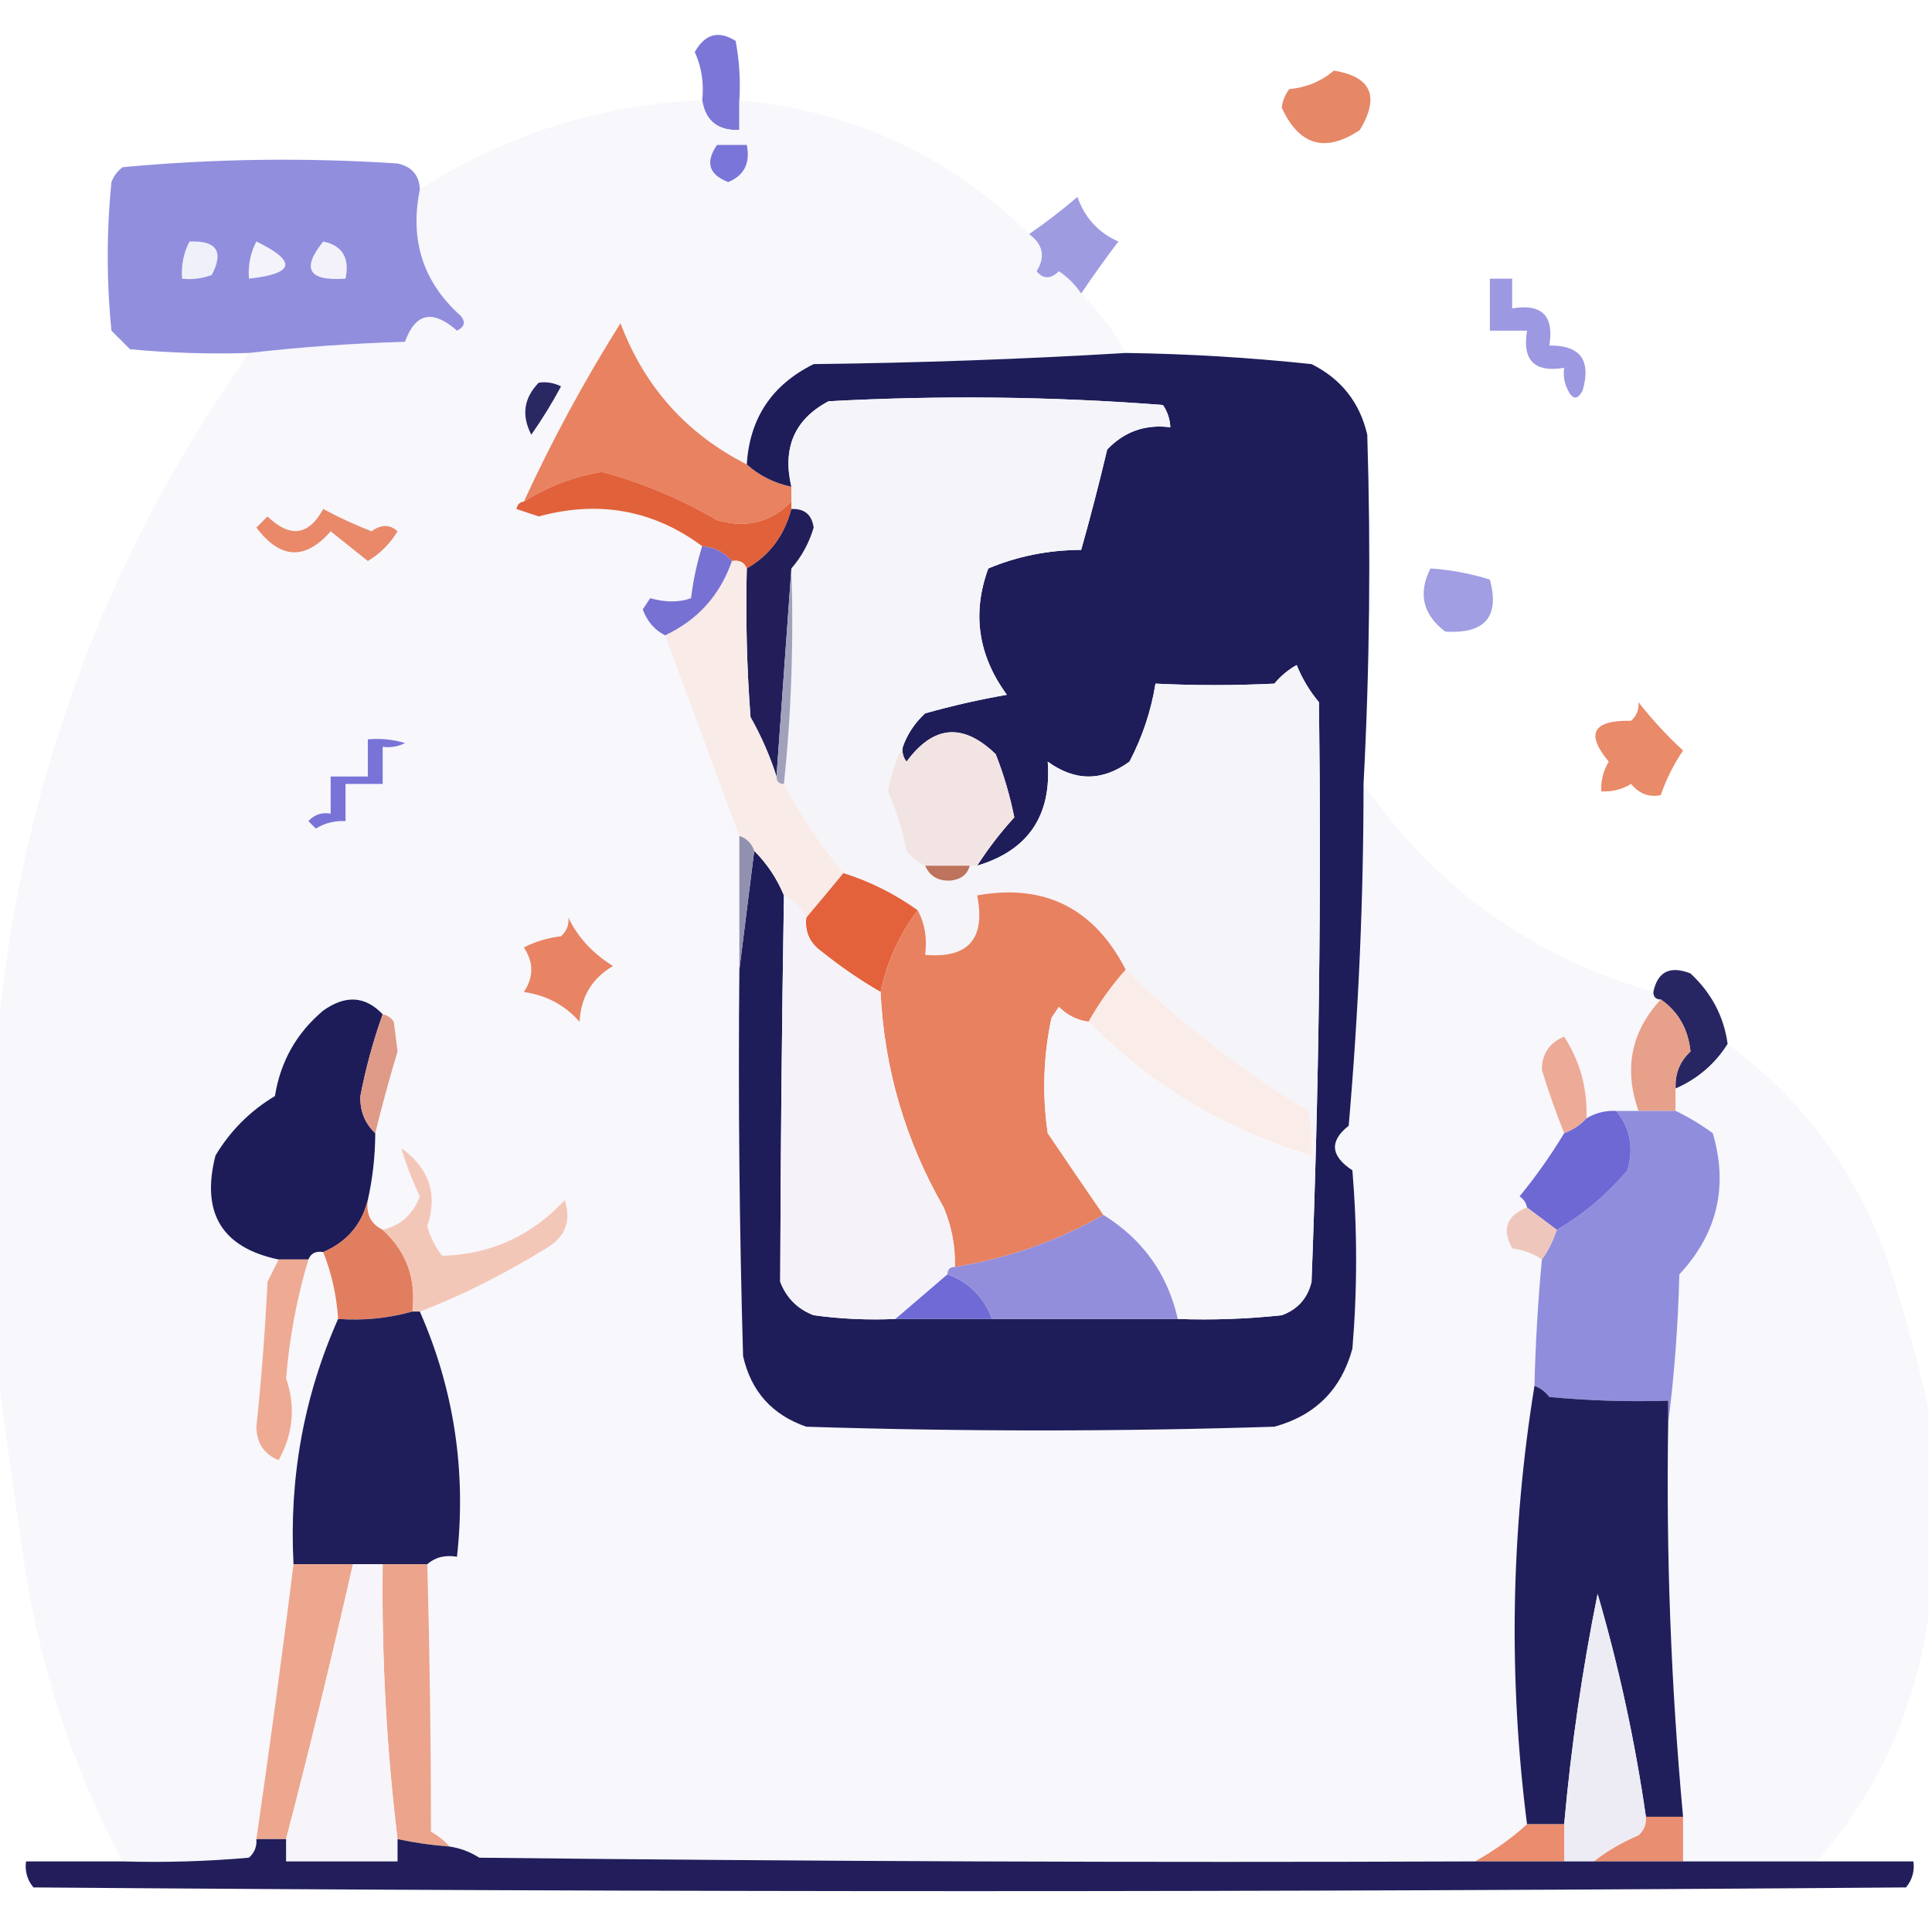 <?xml version="1.0" encoding="UTF-8"?>
<!DOCTYPE svg PUBLIC "-//W3C//DTD SVG 1.1//EN" "http://www.w3.org/Graphics/SVG/1.1/DTD/svg11.dtd">
<svg xmlns="http://www.w3.org/2000/svg" version="1.1" width="260px" height="260px" style="shape-rendering:geometricPrecision; text-rendering:geometricPrecision; image-rendering:optimizeQuality; fill-rule:evenodd; clip-rule:evenodd" xmlns:xlink="http://www.w3.org/1999/xlink">
<g><path style="opacity:0.906" fill="#6e69d3" d="M 99.5,13.5 C 99.5,14.833 99.5,16.167 99.5,17.5C 96.6,17.592 94.933,16.259 94.5,13.5C 94.756,11.207 94.423,9.041 93.5,7C 94.862,4.561 96.695,4.061 99,5.5C 99.497,8.146 99.664,10.813 99.5,13.5 Z"/></g>
<g><path style="opacity:0.943" fill="#e5805e" d="M 179.5,9.5 C 184.549,10.311 185.715,12.978 183,17.5C 178.347,20.602 174.847,19.602 172.5,14.5C 172.608,13.558 172.941,12.725 173.5,12C 175.852,11.76 177.852,10.927 179.5,9.5 Z"/></g>
<g><path style="opacity:0.996" fill="#f7f7fc" d="M 94.5,13.5 C 94.933,16.259 96.6,17.592 99.5,17.5C 99.5,16.167 99.5,14.833 99.5,13.5C 114.677,14.924 127.677,20.924 138.5,31.5C 140.379,32.905 140.712,34.572 139.5,36.5C 140.391,37.59 141.391,37.59 142.5,36.5C 143.735,37.34 144.735,38.34 145.5,39.5C 147.885,41.884 149.885,44.55 151.5,47.5C 137.673,48.331 123.673,48.831 109.5,49C 103.877,51.783 100.877,56.283 100.5,62.5C 92.405,58.402 86.738,52.068 83.5,43.5C 78.633,51.235 74.3,59.235 70.5,67.5C 69.957,67.56 69.624,67.893 69.5,68.5C 70.5,68.833 71.5,69.167 72.5,69.5C 80.593,67.301 87.927,68.634 94.5,73.5C 93.79,75.746 93.29,78.08 93,80.5C 91.381,81.083 89.548,81.083 87.5,80.5C 87.167,81 86.833,81.5 86.5,82C 87.071,83.599 88.071,84.766 89.5,85.5C 92.837,94.512 96.17,103.512 99.5,112.5C 99.5,118.5 99.5,124.5 99.5,130.5C 99.333,147.837 99.5,165.17 100,182.5C 101.068,187.235 103.901,190.402 108.5,192C 129.5,192.667 150.5,192.667 171.5,192C 177,190.5 180.5,187 182,181.5C 182.667,173.5 182.667,165.5 182,157.5C 179.051,155.557 178.884,153.557 181.5,151.5C 182.832,136.196 183.499,120.862 183.5,105.5C 193.097,119.41 206.097,128.743 222.5,133.5C 222.5,134.167 222.833,134.5 223.5,134.5C 219.503,138.833 218.503,143.833 220.5,149.5C 219.5,149.5 218.5,149.5 217.5,149.5C 216.041,149.433 214.708,149.766 213.5,150.5C 213.652,146.532 212.652,142.865 210.5,139.5C 208.495,140.337 207.495,141.837 207.5,144C 208.417,146.972 209.417,149.806 210.5,152.5C 208.72,155.454 206.72,158.287 204.5,161C 205.056,161.383 205.389,161.883 205.5,162.5C 202.758,163.558 202.091,165.391 203.5,168C 205.058,168.21 206.391,168.71 207.5,169.5C 206.968,175.152 206.635,180.819 206.5,186.5C 203.319,206.138 202.986,225.805 205.5,245.5C 203.42,247.387 201.086,249.054 198.5,250.5C 153.832,250.667 109.165,250.5 64.5,250C 63.255,249.209 61.922,248.709 60.5,248.5C 59.828,247.733 58.995,247.066 58,246.5C 57.995,234.327 57.828,222.327 57.5,210.5C 58.568,209.566 59.901,209.232 61.5,209.5C 62.769,197.971 61.102,186.971 56.5,176.5C 61.936,174.45 67.603,171.617 73.5,168C 76.087,166.475 76.92,164.308 76,161.5C 71.538,166.315 66.038,168.815 59.5,169C 58.57,167.806 57.903,166.473 57.5,165C 58.945,160.73 57.778,157.23 54,154.5C 54.607,156.582 55.44,158.749 56.5,161C 55.57,163.435 53.903,164.935 51.5,165.5C 49.896,164.713 49.229,163.38 49.5,161.5C 50.159,158.545 50.492,155.545 50.5,152.5C 51.39,148.861 52.39,145.194 53.5,141.5C 53.333,140.167 53.167,138.833 53,137.5C 52.617,136.944 52.117,136.611 51.5,136.5C 49.158,134.032 46.492,133.866 43.5,136C 39.913,139.005 37.746,142.838 37,147.5C 33.667,149.5 31,152.167 29,155.5C 27.026,163.234 29.859,167.901 37.5,169.5C 37.013,170.473 36.513,171.473 36,172.5C 35.687,179.017 35.187,185.517 34.5,192C 34.545,194.22 35.545,195.72 37.5,196.5C 39.468,192.933 39.802,189.266 38.5,185.5C 38.947,180.023 39.947,174.69 41.5,169.5C 41.842,168.662 42.508,168.328 43.5,168.5C 44.634,171.37 45.3,174.37 45.5,177.5C 40.893,187.873 38.893,198.873 39.5,210.5C 37.96,222.863 36.293,235.196 34.5,247.5C 34.586,248.496 34.252,249.329 33.5,250C 27.843,250.499 22.176,250.666 16.5,250.5C 9.546,237.37 5.046,223.37 3,208.5C 1.765,200.027 0.599,191.694 -0.5,183.5C -0.5,169.5 -0.5,155.5 -0.5,141.5C 2.305,107.087 13.638,75.753 33.5,47.5C 40.421,46.703 47.421,46.203 54.5,46C 55.894,42.108 58.227,41.608 61.5,44.5C 62.521,43.998 62.688,43.332 62,42.5C 56.947,37.995 55.114,32.329 56.5,25.5C 68.056,18.093 80.723,14.093 94.5,13.5 Z"/></g>
<g><path style="opacity:1" fill="#7a75d8" d="M 96.5,19.5 C 97.833,19.5 99.167,19.5 100.5,19.5C 100.99,21.948 100.157,23.615 98,24.5C 95.389,23.5 94.889,21.833 96.5,19.5 Z"/></g>
<g><path style="opacity:0.989" fill="#918ede" d="M 56.5,25.5 C 55.114,32.329 56.947,37.995 62,42.5C 62.688,43.332 62.521,43.998 61.5,44.5C 58.227,41.608 55.894,42.108 54.5,46C 47.421,46.203 40.421,46.703 33.5,47.5C 28.156,47.666 22.823,47.499 17.5,47C 16.667,46.167 15.833,45.333 15,44.5C 14.333,37.833 14.333,31.167 15,24.5C 15.308,23.692 15.808,23.025 16.5,22.5C 28.788,21.354 41.121,21.187 53.5,22C 55.426,22.422 56.426,23.589 56.5,25.5 Z"/></g>
<g><path style="opacity:0.886" fill="#938edd" d="M 145.5,39.5 C 144.735,38.34 143.735,37.34 142.5,36.5C 141.391,37.59 140.391,37.59 139.5,36.5C 140.712,34.572 140.379,32.905 138.5,31.5C 140.64,30.032 142.806,28.365 145,26.5C 145.969,29.302 147.802,31.302 150.5,32.5C 148.71,34.877 147.043,37.21 145.5,39.5 Z"/></g>
<g><path style="opacity:1" fill="#f0f0fa" d="M 25.5,32.5 C 29.161,32.35 30.161,33.85 28.5,37C 27.207,37.49 25.873,37.657 24.5,37.5C 24.366,35.709 24.699,34.042 25.5,32.5 Z"/></g>
<g><path style="opacity:1" fill="#f4f3fb" d="M 34.5,32.5 C 40.005,35.171 39.671,36.838 33.5,37.5C 33.366,35.709 33.699,34.042 34.5,32.5 Z"/></g>
<g><path style="opacity:1" fill="#f3f2fb" d="M 43.5,32.5 C 46.084,33.048 47.084,34.715 46.5,37.5C 41.516,37.856 40.516,36.189 43.5,32.5 Z"/></g>
<g><path style="opacity:0.677" fill="#6e67d4" d="M 200.5,37.5 C 201.5,37.5 202.5,37.5 203.5,37.5C 203.5,38.833 203.5,40.167 203.5,41.5C 207.5,40.833 209.167,42.5 208.5,46.5C 212.648,46.453 214.148,48.453 213,52.5C 212.333,53.833 211.667,53.833 211,52.5C 210.517,51.552 210.351,50.552 210.5,49.5C 206.5,50.167 204.833,48.5 205.5,44.5C 203.833,44.5 202.167,44.5 200.5,44.5C 200.5,42.167 200.5,39.833 200.5,37.5 Z"/></g>
<g><path style="opacity:1" fill="#e88260" d="M 100.5,62.5 C 102.181,64.007 104.181,65.007 106.5,65.5C 106.5,66.167 106.5,66.833 106.5,67.5C 103.754,70.305 100.421,71.139 96.5,70C 91.591,67.126 86.424,64.96 81,63.5C 77.228,64.137 73.728,65.47 70.5,67.5C 74.3,59.235 78.633,51.235 83.5,43.5C 86.738,52.068 92.405,58.402 100.5,62.5 Z"/></g>
<g><path style="opacity:0.992" fill="#1d1c59" d="M 151.5,47.5 C 159.853,47.617 168.187,48.117 176.5,49C 180.49,50.99 182.99,54.157 184,58.5C 184.489,74.173 184.322,89.839 183.5,105.5C 183.499,120.862 182.832,136.196 181.5,151.5C 178.884,153.557 179.051,155.557 182,157.5C 182.667,165.5 182.667,173.5 182,181.5C 180.5,187 177,190.5 171.5,192C 150.5,192.667 129.5,192.667 108.5,192C 103.901,190.402 101.068,187.235 100,182.5C 99.5,165.17 99.333,147.837 99.5,130.5C 100.167,125.167 100.833,119.833 101.5,114.5C 103.226,116.228 104.559,118.228 105.5,120.5C 105.215,137.84 105.048,155.173 105,172.5C 105.833,174.667 107.333,176.167 109.5,177C 113.152,177.499 116.818,177.665 120.5,177.5C 124.833,177.5 129.167,177.5 133.5,177.5C 141.833,177.5 150.167,177.5 158.5,177.5C 163.179,177.666 167.845,177.499 172.5,177C 174.644,176.208 175.977,174.708 176.5,172.5C 177.498,146.672 177.831,120.672 177.5,94.5C 177.666,90.154 177.499,85.821 177,81.5C 176.721,84.457 175.887,87.123 174.5,89.5C 173.373,90.122 172.373,90.955 171.5,92C 166.149,92.263 160.816,92.263 155.5,92C 154.913,95.666 153.746,99.166 152,102.5C 148.333,105.167 144.667,105.167 141,102.5C 141.536,109.78 138.37,114.446 131.5,116.5C 132.996,114.174 134.663,112.008 136.5,110C 135.917,107.082 135.084,104.249 134,101.5C 129.615,97.244 125.615,97.577 122,102.5C 121.536,101.906 121.369,101.239 121.5,100.5C 122.117,98.771 123.117,97.271 124.5,96C 128.099,94.986 131.765,94.153 135.5,93.5C 131.624,88.202 130.791,82.535 133,76.5C 136.94,74.85 141.107,74.017 145.5,74C 146.758,69.535 147.925,65.035 149,60.5C 151.305,58.069 154.138,57.069 157.5,57.5C 160.655,57.984 162.988,59.651 164.5,62.5C 167.524,61.774 170.357,62.44 173,64.5C 174.227,69.524 175.56,74.524 177,79.5C 177.667,72.167 177.667,64.833 177,57.5C 176.097,56.299 174.931,55.465 173.5,55C 167.843,54.501 162.176,54.334 156.5,54.5C 141.574,53.351 126.574,53.184 111.5,54C 106.937,56.425 105.271,60.258 106.5,65.5C 104.181,65.007 102.181,64.007 100.5,62.5C 100.877,56.283 103.877,51.783 109.5,49C 123.673,48.831 137.673,48.331 151.5,47.5 Z M 156.5,54.5 C 162.176,54.334 167.843,54.501 173.5,55C 174.931,55.465 176.097,56.299 177,57.5C 177.667,64.833 177.667,72.167 177,79.5C 175.56,74.524 174.227,69.524 173,64.5C 170.357,62.44 167.524,61.774 164.5,62.5C 162.988,59.651 160.655,57.984 157.5,57.5C 157.443,56.391 157.11,55.391 156.5,54.5 Z M 177.5,94.5 C 176.263,93.035 175.263,91.368 174.5,89.5C 175.887,87.123 176.721,84.457 177,81.5C 177.499,85.821 177.666,90.154 177.5,94.5 Z"/></g>
<g><path style="opacity:1" fill="#2a2862" d="M 72.5,51.5 C 73.552,51.35 74.552,51.517 75.5,52C 74.292,54.25 72.959,56.417 71.5,58.5C 70.154,55.9 70.488,53.567 72.5,51.5 Z"/></g>
<g><path style="opacity:0.999" fill="#f5f4f9" d="M 156.5,54.5 C 157.11,55.391 157.443,56.391 157.5,57.5C 154.138,57.069 151.305,58.069 149,60.5C 147.925,65.035 146.758,69.535 145.5,74C 141.107,74.017 136.94,74.85 133,76.5C 130.791,82.535 131.624,88.202 135.5,93.5C 131.765,94.153 128.099,94.986 124.5,96C 123.117,97.271 122.117,98.771 121.5,100.5C 120.545,102.283 119.878,104.283 119.5,106.5C 120.617,109.07 121.45,111.737 122,114.5C 122.708,115.381 123.542,116.047 124.5,116.5C 125.134,117.947 126.301,118.613 128,118.5C 129.376,118.316 130.209,117.649 130.5,116.5C 130.833,116.5 131.167,116.5 131.5,116.5C 138.37,114.446 141.536,109.78 141,102.5C 144.667,105.167 148.333,105.167 152,102.5C 153.746,99.166 154.913,95.666 155.5,92C 160.816,92.263 166.149,92.263 171.5,92C 172.373,90.955 173.373,90.122 174.5,89.5C 175.263,91.368 176.263,93.035 177.5,94.5C 177.831,120.672 177.498,146.672 176.5,172.5C 176.5,166.833 176.5,161.167 176.5,155.5C 176.662,153.473 176.495,151.473 176,149.5C 167.1,144.098 158.933,137.765 151.5,130.5C 147.234,122.21 140.568,118.877 131.5,120.5C 132.663,126.334 130.329,129 124.5,128.5C 124.795,126.265 124.461,124.265 123.5,122.5C 120.408,120.287 117.074,118.621 113.5,117.5C 110.441,113.772 107.774,109.772 105.5,105.5C 106.494,96.014 106.827,86.348 106.5,76.5C 107.876,74.918 108.876,73.085 109.5,71C 109.252,69.251 108.252,68.418 106.5,68.5C 106.5,68.167 106.5,67.833 106.5,67.5C 106.5,66.833 106.5,66.167 106.5,65.5C 105.271,60.258 106.937,56.425 111.5,54C 126.574,53.184 141.574,53.351 156.5,54.5 Z"/></g>
<g><path style="opacity:1" fill="#e1613b" d="M 106.5,67.5 C 106.5,67.833 106.5,68.167 106.5,68.5C 105.558,72.09 103.558,74.757 100.5,76.5C 100.158,75.662 99.492,75.328 98.5,75.5C 97.486,74.326 96.153,73.66 94.5,73.5C 87.927,68.634 80.593,67.301 72.5,69.5C 71.5,69.167 70.5,68.833 69.5,68.5C 69.624,67.893 69.957,67.56 70.5,67.5C 73.728,65.47 77.228,64.137 81,63.5C 86.424,64.96 91.591,67.126 96.5,70C 100.421,71.139 103.754,70.305 106.5,67.5 Z"/></g>
<g><path style="opacity:1" fill="#211e5a" d="M 106.5,68.5 C 108.252,68.418 109.252,69.251 109.5,71C 108.876,73.085 107.876,74.918 106.5,76.5C 105.833,85.833 105.167,95.167 104.5,104.5C 103.62,101.738 102.454,99.071 101,96.5C 100.5,89.842 100.334,83.175 100.5,76.5C 103.558,74.757 105.558,72.09 106.5,68.5 Z"/></g>
<g><path style="opacity:1" fill="#e9896a" d="M 43.5,68.5 C 45.554,69.609 47.721,70.609 50,71.5C 51.3,70.548 52.467,70.548 53.5,71.5C 52.5,73.167 51.167,74.5 49.5,75.5C 47.833,74.167 46.167,72.833 44.5,71.5C 41.067,75.428 37.733,75.262 34.5,71C 35,70.5 35.5,70 36,69.5C 39.028,72.426 41.528,72.092 43.5,68.5 Z"/></g>
<g><path style="opacity:0.847" fill="#908dde" d="M 192.5,76.5 C 195.216,76.678 197.883,77.178 200.5,78C 201.847,82.996 199.847,85.329 194.5,85C 191.474,82.702 190.808,79.869 192.5,76.5 Z"/></g>
<g><path style="opacity:1" fill="#f8ebe8" d="M 98.5,75.5 C 99.492,75.328 100.158,75.662 100.5,76.5C 100.334,83.175 100.5,89.842 101,96.5C 102.454,99.071 103.62,101.738 104.5,104.5C 104.5,105.167 104.833,105.5 105.5,105.5C 107.774,109.772 110.441,113.772 113.5,117.5C 111.823,119.54 110.156,121.54 108.5,123.5C 107.833,122.167 106.833,121.167 105.5,120.5C 104.559,118.228 103.226,116.228 101.5,114.5C 101.167,113.5 100.5,112.833 99.5,112.5C 96.17,103.512 92.837,94.512 89.5,85.5C 93.895,83.438 96.895,80.105 98.5,75.5 Z"/></g>
<g><path style="opacity:1" fill="#7871d4" d="M 94.5,73.5 C 96.153,73.66 97.486,74.326 98.5,75.5C 96.895,80.105 93.895,83.438 89.5,85.5C 88.071,84.766 87.071,83.599 86.5,82C 86.833,81.5 87.167,81 87.5,80.5C 89.548,81.083 91.381,81.083 93,80.5C 93.29,78.08 93.79,75.746 94.5,73.5 Z"/></g>
<g><path style="opacity:1" fill="#a1a1bc" d="M 106.5,76.5 C 106.827,86.348 106.494,96.014 105.5,105.5C 104.833,105.5 104.5,105.167 104.5,104.5C 105.167,95.167 105.833,85.833 106.5,76.5 Z"/></g>
<g><path style="opacity:0.938" fill="#e88360" d="M 220.5,94.5 C 222.289,96.792 224.289,98.958 226.5,101C 225.223,102.888 224.223,104.888 223.5,107C 221.953,107.333 220.62,106.833 219.5,105.5C 218.264,106.246 216.93,106.579 215.5,106.5C 215.421,105.07 215.754,103.736 216.5,102.5C 213.349,98.734 214.349,96.9 219.5,97C 220.252,96.329 220.586,95.496 220.5,94.5 Z"/></g>
<g><path style="opacity:1" fill="#7973d8" d="M 49.5,99.5 C 51.199,99.34 52.866,99.507 54.5,100C 53.552,100.483 52.552,100.649 51.5,100.5C 51.5,102.167 51.5,103.833 51.5,105.5C 49.833,105.5 48.167,105.5 46.5,105.5C 46.5,107.167 46.5,108.833 46.5,110.5C 45.069,110.421 43.736,110.754 42.5,111.5C 42.167,111.167 41.833,110.833 41.5,110.5C 42.325,109.614 43.325,109.281 44.5,109.5C 44.5,107.833 44.5,106.167 44.5,104.5C 46.167,104.5 47.833,104.5 49.5,104.5C 49.5,102.833 49.5,101.167 49.5,99.5 Z"/></g>
<g><path style="opacity:1" fill="#f2e4e2" d="M 131.5,116.5 C 131.167,116.5 130.833,116.5 130.5,116.5C 128.5,116.5 126.5,116.5 124.5,116.5C 123.542,116.047 122.708,115.381 122,114.5C 121.45,111.737 120.617,109.07 119.5,106.5C 119.878,104.283 120.545,102.283 121.5,100.5C 121.369,101.239 121.536,101.906 122,102.5C 125.615,97.577 129.615,97.244 134,101.5C 135.084,104.249 135.917,107.082 136.5,110C 134.663,112.008 132.996,114.174 131.5,116.5 Z"/></g>
<g><path style="opacity:1" fill="#bd735c" d="M 124.5,116.5 C 126.5,116.5 128.5,116.5 130.5,116.5C 130.209,117.649 129.376,118.316 128,118.5C 126.301,118.613 125.134,117.947 124.5,116.5 Z"/></g>
<g><path style="opacity:1" fill="#e3623b" d="M 113.5,117.5 C 117.074,118.621 120.408,120.287 123.5,122.5C 121.025,125.785 119.358,129.452 118.5,133.5C 115.714,131.887 113.047,130.054 110.5,128C 108.963,126.89 108.297,125.39 108.5,123.5C 110.156,121.54 111.823,119.54 113.5,117.5 Z"/></g>
<g><path style="opacity:1" fill="#e8815f" d="M 151.5,130.5 C 149.6,132.619 147.934,134.953 146.5,137.5C 144.956,137.297 143.622,136.63 142.5,135.5C 142.167,136 141.833,136.5 141.5,137C 140.408,142.126 140.241,147.293 141,152.5C 143.52,156.224 146.02,159.891 148.5,163.5C 142.281,167.018 135.614,169.351 128.5,170.5C 128.579,167.729 128.079,165.063 127,162.5C 121.83,153.493 118.997,143.826 118.5,133.5C 119.358,129.452 121.025,125.785 123.5,122.5C 124.461,124.265 124.795,126.265 124.5,128.5C 130.329,129 132.663,126.334 131.5,120.5C 140.568,118.877 147.234,122.21 151.5,130.5 Z"/></g>
<g><path style="opacity:1" fill="#f5f3f9" d="M 105.5,120.5 C 106.833,121.167 107.833,122.167 108.5,123.5C 108.297,125.39 108.963,126.89 110.5,128C 113.047,130.054 115.714,131.887 118.5,133.5C 118.997,143.826 121.83,153.493 127,162.5C 128.079,165.063 128.579,167.729 128.5,170.5C 127.833,170.5 127.5,170.833 127.5,171.5C 125.142,173.529 122.808,175.529 120.5,177.5C 116.818,177.665 113.152,177.499 109.5,177C 107.333,176.167 105.833,174.667 105,172.5C 105.048,155.173 105.215,137.84 105.5,120.5 Z"/></g>
<g><path style="opacity:1" fill="#e88363" d="M 76.5,123.5 C 77.77,126.155 79.77,128.322 82.5,130C 79.664,131.66 78.164,134.16 78,137.5C 76.022,135.261 73.522,133.928 70.5,133.5C 71.833,131.5 71.833,129.5 70.5,127.5C 72.078,126.702 73.744,126.202 75.5,126C 76.252,125.329 76.586,124.496 76.5,123.5 Z"/></g>
<g><path style="opacity:1" fill="#9190af" d="M 99.5,112.5 C 100.5,112.833 101.167,113.5 101.5,114.5C 100.833,119.833 100.167,125.167 99.5,130.5C 99.5,124.5 99.5,118.5 99.5,112.5 Z"/></g>
<g><path style="opacity:1" fill="#faece8" d="M 151.5,130.5 C 158.933,137.765 167.1,144.098 176,149.5C 176.495,151.473 176.662,153.473 176.5,155.5C 164.914,152.044 154.914,146.044 146.5,137.5C 147.934,134.953 149.6,132.619 151.5,130.5 Z"/></g>
<g><path style="opacity:0.953" fill="#1e1c5a" d="M 232.5,140.5 C 230.807,143.19 228.473,145.19 225.5,146.5C 225.383,144.516 226.05,142.85 227.5,141.5C 227.185,138.477 225.852,136.144 223.5,134.5C 222.833,134.5 222.5,134.167 222.5,133.5C 223.072,130.756 224.738,129.923 227.5,131C 230.33,133.635 231.996,136.801 232.5,140.5 Z"/></g>
<g><path style="opacity:1" fill="#1d1c59" d="M 51.5,136.5 C 50.231,140.054 49.231,143.72 48.5,147.5C 48.437,149.514 49.103,151.181 50.5,152.5C 50.492,155.545 50.159,158.545 49.5,161.5C 48.674,164.807 46.674,167.141 43.5,168.5C 42.508,168.328 41.842,168.662 41.5,169.5C 40.167,169.5 38.833,169.5 37.5,169.5C 29.859,167.901 27.026,163.234 29,155.5C 31,152.167 33.667,149.5 37,147.5C 37.746,142.838 39.913,139.005 43.5,136C 46.492,133.866 49.158,134.032 51.5,136.5 Z"/></g>
<g><path style="opacity:1" fill="#f7f6fb" d="M 146.5,137.5 C 154.914,146.044 164.914,152.044 176.5,155.5C 176.5,161.167 176.5,166.833 176.5,172.5C 175.977,174.708 174.644,176.208 172.5,177C 167.845,177.499 163.179,177.666 158.5,177.5C 157.14,171.466 153.807,166.799 148.5,163.5C 146.02,159.891 143.52,156.224 141,152.5C 140.241,147.293 140.408,142.126 141.5,137C 141.833,136.5 142.167,136 142.5,135.5C 143.622,136.63 144.956,137.297 146.5,137.5 Z"/></g>
<g><path style="opacity:1" fill="#e7a08a" d="M 223.5,134.5 C 225.852,136.144 227.185,138.477 227.5,141.5C 226.05,142.85 225.383,144.516 225.5,146.5C 225.5,147.5 225.5,148.5 225.5,149.5C 223.833,149.5 222.167,149.5 220.5,149.5C 218.503,143.833 219.503,138.833 223.5,134.5 Z"/></g>
<g><path style="opacity:1" fill="#df9a88" d="M 51.5,136.5 C 52.117,136.611 52.617,136.944 53,137.5C 53.167,138.833 53.333,140.167 53.5,141.5C 52.39,145.194 51.39,148.861 50.5,152.5C 49.103,151.181 48.437,149.514 48.5,147.5C 49.231,143.72 50.231,140.054 51.5,136.5 Z"/></g>
<g><path style="opacity:0.989" fill="#f7f7fc" d="M 232.5,140.5 C 242.558,147.917 249.724,157.584 254,169.5C 256.174,176.208 258.007,182.875 259.5,189.5C 259.5,198.833 259.5,208.167 259.5,217.5C 257.785,229.972 252.785,240.972 244.5,250.5C 238.5,250.5 232.5,250.5 226.5,250.5C 226.5,248.5 226.5,246.5 226.5,244.5C 224.874,226.88 224.207,209.213 224.5,191.5C 225.328,185.013 225.828,178.346 226,171.5C 231.105,166.018 232.605,159.685 230.5,152.5C 228.855,151.304 227.189,150.304 225.5,149.5C 225.5,148.5 225.5,147.5 225.5,146.5C 228.473,145.19 230.807,143.19 232.5,140.5 Z"/></g>
<g><path style="opacity:1" fill="#edaa96" d="M 213.5,150.5 C 212.71,151.401 211.71,152.068 210.5,152.5C 209.417,149.806 208.417,146.972 207.5,144C 207.495,141.837 208.495,140.337 210.5,139.5C 212.652,142.865 213.652,146.532 213.5,150.5 Z"/></g>
<g><path style="opacity:1" fill="#908ddd" d="M 217.5,149.5 C 218.5,149.5 219.5,149.5 220.5,149.5C 222.167,149.5 223.833,149.5 225.5,149.5C 227.189,150.304 228.855,151.304 230.5,152.5C 232.605,159.685 231.105,166.018 226,171.5C 225.828,178.346 225.328,185.013 224.5,191.5C 224.5,190.5 224.5,189.5 224.5,188.5C 219.156,188.666 213.823,188.499 208.5,188C 207.956,187.283 207.289,186.783 206.5,186.5C 206.635,180.819 206.968,175.152 207.5,169.5C 208.345,168.329 209.011,166.995 209.5,165.5C 213.067,163.443 216.234,160.777 219,157.5C 219.891,154.502 219.391,151.836 217.5,149.5 Z"/></g>
<g><path style="opacity:1" fill="#6d68d4" d="M 217.5,149.5 C 219.391,151.836 219.891,154.502 219,157.5C 216.234,160.777 213.067,163.443 209.5,165.5C 208.167,164.5 206.833,163.5 205.5,162.5C 205.389,161.883 205.056,161.383 204.5,161C 206.72,158.287 208.72,155.454 210.5,152.5C 211.71,152.068 212.71,151.401 213.5,150.5C 214.708,149.766 216.041,149.433 217.5,149.5 Z"/></g>
<g><path style="opacity:1" fill="#eec6bb" d="M 205.5,162.5 C 206.833,163.5 208.167,164.5 209.5,165.5C 209.011,166.995 208.345,168.329 207.5,169.5C 206.391,168.71 205.058,168.21 203.5,168C 202.091,165.391 202.758,163.558 205.5,162.5 Z"/></g>
<g><path style="opacity:1" fill="#e17e60" d="M 49.5,161.5 C 49.229,163.38 49.896,164.713 51.5,165.5C 54.695,168.404 56.029,172.071 55.5,176.5C 52.272,177.414 48.939,177.747 45.5,177.5C 45.3,174.37 44.634,171.37 43.5,168.5C 46.674,167.141 48.674,164.807 49.5,161.5 Z"/></g>
<g><path style="opacity:1" fill="#f3c7b8" d="M 56.5,176.5 C 56.167,176.5 55.833,176.5 55.5,176.5C 56.029,172.071 54.695,168.404 51.5,165.5C 53.903,164.935 55.57,163.435 56.5,161C 55.44,158.749 54.607,156.582 54,154.5C 57.778,157.23 58.945,160.73 57.5,165C 57.903,166.473 58.57,167.806 59.5,169C 66.038,168.815 71.538,166.315 76,161.5C 76.92,164.308 76.087,166.475 73.5,168C 67.603,171.617 61.936,174.45 56.5,176.5 Z"/></g>
<g><path style="opacity:1" fill="#938edc" d="M 148.5,163.5 C 153.807,166.799 157.14,171.466 158.5,177.5C 150.167,177.5 141.833,177.5 133.5,177.5C 132.378,174.562 130.378,172.562 127.5,171.5C 127.5,170.833 127.833,170.5 128.5,170.5C 135.614,169.351 142.281,167.018 148.5,163.5 Z"/></g>
<g><path style="opacity:1" fill="#eeaa93" d="M 37.5,169.5 C 38.833,169.5 40.167,169.5 41.5,169.5C 39.947,174.69 38.947,180.023 38.5,185.5C 39.802,189.266 39.468,192.933 37.5,196.5C 35.545,195.72 34.545,194.22 34.5,192C 35.187,185.517 35.687,179.017 36,172.5C 36.513,171.473 37.013,170.473 37.5,169.5 Z"/></g>
<g><path style="opacity:1" fill="#6f6ad5" d="M 127.5,171.5 C 130.378,172.562 132.378,174.562 133.5,177.5C 129.167,177.5 124.833,177.5 120.5,177.5C 122.808,175.529 125.142,173.529 127.5,171.5 Z"/></g>
<g><path style="opacity:1" fill="#1f1d5a" d="M 55.5,176.5 C 55.833,176.5 56.167,176.5 56.5,176.5C 61.102,186.971 62.769,197.971 61.5,209.5C 59.901,209.232 58.568,209.566 57.5,210.5C 55.5,210.5 53.5,210.5 51.5,210.5C 50.167,210.5 48.833,210.5 47.5,210.5C 44.833,210.5 42.167,210.5 39.5,210.5C 38.893,198.873 40.893,187.873 45.5,177.5C 48.939,177.747 52.272,177.414 55.5,176.5 Z"/></g>
<g><path style="opacity:1" fill="#201f5b" d="M 206.5,186.5 C 207.289,186.783 207.956,187.283 208.5,188C 213.823,188.499 219.156,188.666 224.5,188.5C 224.5,189.5 224.5,190.5 224.5,191.5C 224.207,209.213 224.874,226.88 226.5,244.5C 224.833,244.5 223.167,244.5 221.5,244.5C 220.037,234.351 217.87,224.351 215,214.5C 212.933,224.721 211.433,235.054 210.5,245.5C 208.833,245.5 207.167,245.5 205.5,245.5C 202.986,225.805 203.319,206.138 206.5,186.5 Z"/></g>
<g><path style="opacity:1" fill="#eda78f" d="M 39.5,210.5 C 42.167,210.5 44.833,210.5 47.5,210.5C 44.698,222.901 41.698,235.234 38.5,247.5C 37.167,247.5 35.833,247.5 34.5,247.5C 36.293,235.196 37.96,222.863 39.5,210.5 Z"/></g>
<g><path style="opacity:1" fill="#eca48c" d="M 51.5,210.5 C 53.5,210.5 55.5,210.5 57.5,210.5C 57.828,222.327 57.995,234.327 58,246.5C 58.995,247.066 59.828,247.733 60.5,248.5C 58.139,248.326 55.806,247.993 53.5,247.5C 52.01,235.22 51.344,222.886 51.5,210.5 Z"/></g>
<g><path style="opacity:1" fill="#f7f5f9" d="M 47.5,210.5 C 48.833,210.5 50.167,210.5 51.5,210.5C 51.344,222.886 52.01,235.22 53.5,247.5C 53.5,248.5 53.5,249.5 53.5,250.5C 48.5,250.5 43.5,250.5 38.5,250.5C 38.5,249.5 38.5,248.5 38.5,247.5C 41.698,235.234 44.698,222.901 47.5,210.5 Z"/></g>
<g><path style="opacity:1" fill="#edecf4" d="M 221.5,244.5 C 221.586,245.496 221.252,246.329 220.5,247C 218.273,247.941 216.273,249.108 214.5,250.5C 213.167,250.5 211.833,250.5 210.5,250.5C 210.5,248.833 210.5,247.167 210.5,245.5C 211.433,235.054 212.933,224.721 215,214.5C 217.87,224.351 220.037,234.351 221.5,244.5 Z"/></g>
<g><path style="opacity:1" fill="#ea8c6d" d="M 205.5,245.5 C 207.167,245.5 208.833,245.5 210.5,245.5C 210.5,247.167 210.5,248.833 210.5,250.5C 206.5,250.5 202.5,250.5 198.5,250.5C 201.086,249.054 203.42,247.387 205.5,245.5 Z"/></g>
<g><path style="opacity:1" fill="#e98e71" d="M 221.5,244.5 C 223.167,244.5 224.833,244.5 226.5,244.5C 226.5,246.5 226.5,248.5 226.5,250.5C 222.5,250.5 218.5,250.5 214.5,250.5C 216.273,249.108 218.273,247.941 220.5,247C 221.252,246.329 221.586,245.496 221.5,244.5 Z"/></g>
<g><path style="opacity:0.997" fill="#211e5b" d="M 34.5,247.5 C 35.833,247.5 37.167,247.5 38.5,247.5C 38.5,248.5 38.5,249.5 38.5,250.5C 43.5,250.5 48.5,250.5 53.5,250.5C 53.5,249.5 53.5,248.5 53.5,247.5C 55.806,247.993 58.139,248.326 60.5,248.5C 61.922,248.709 63.255,249.209 64.5,250C 109.165,250.5 153.832,250.667 198.5,250.5C 202.5,250.5 206.5,250.5 210.5,250.5C 211.833,250.5 213.167,250.5 214.5,250.5C 218.5,250.5 222.5,250.5 226.5,250.5C 232.5,250.5 238.5,250.5 244.5,250.5C 248.833,250.5 253.167,250.5 257.5,250.5C 257.67,251.822 257.337,252.989 256.5,254C 172.5,254.667 88.5,254.667 4.5,254C 3.663,252.989 3.33,251.822 3.5,250.5C 7.833,250.5 12.167,250.5 16.5,250.5C 22.176,250.666 27.843,250.499 33.5,250C 34.252,249.329 34.586,248.496 34.5,247.5 Z"/></g>
</svg>
